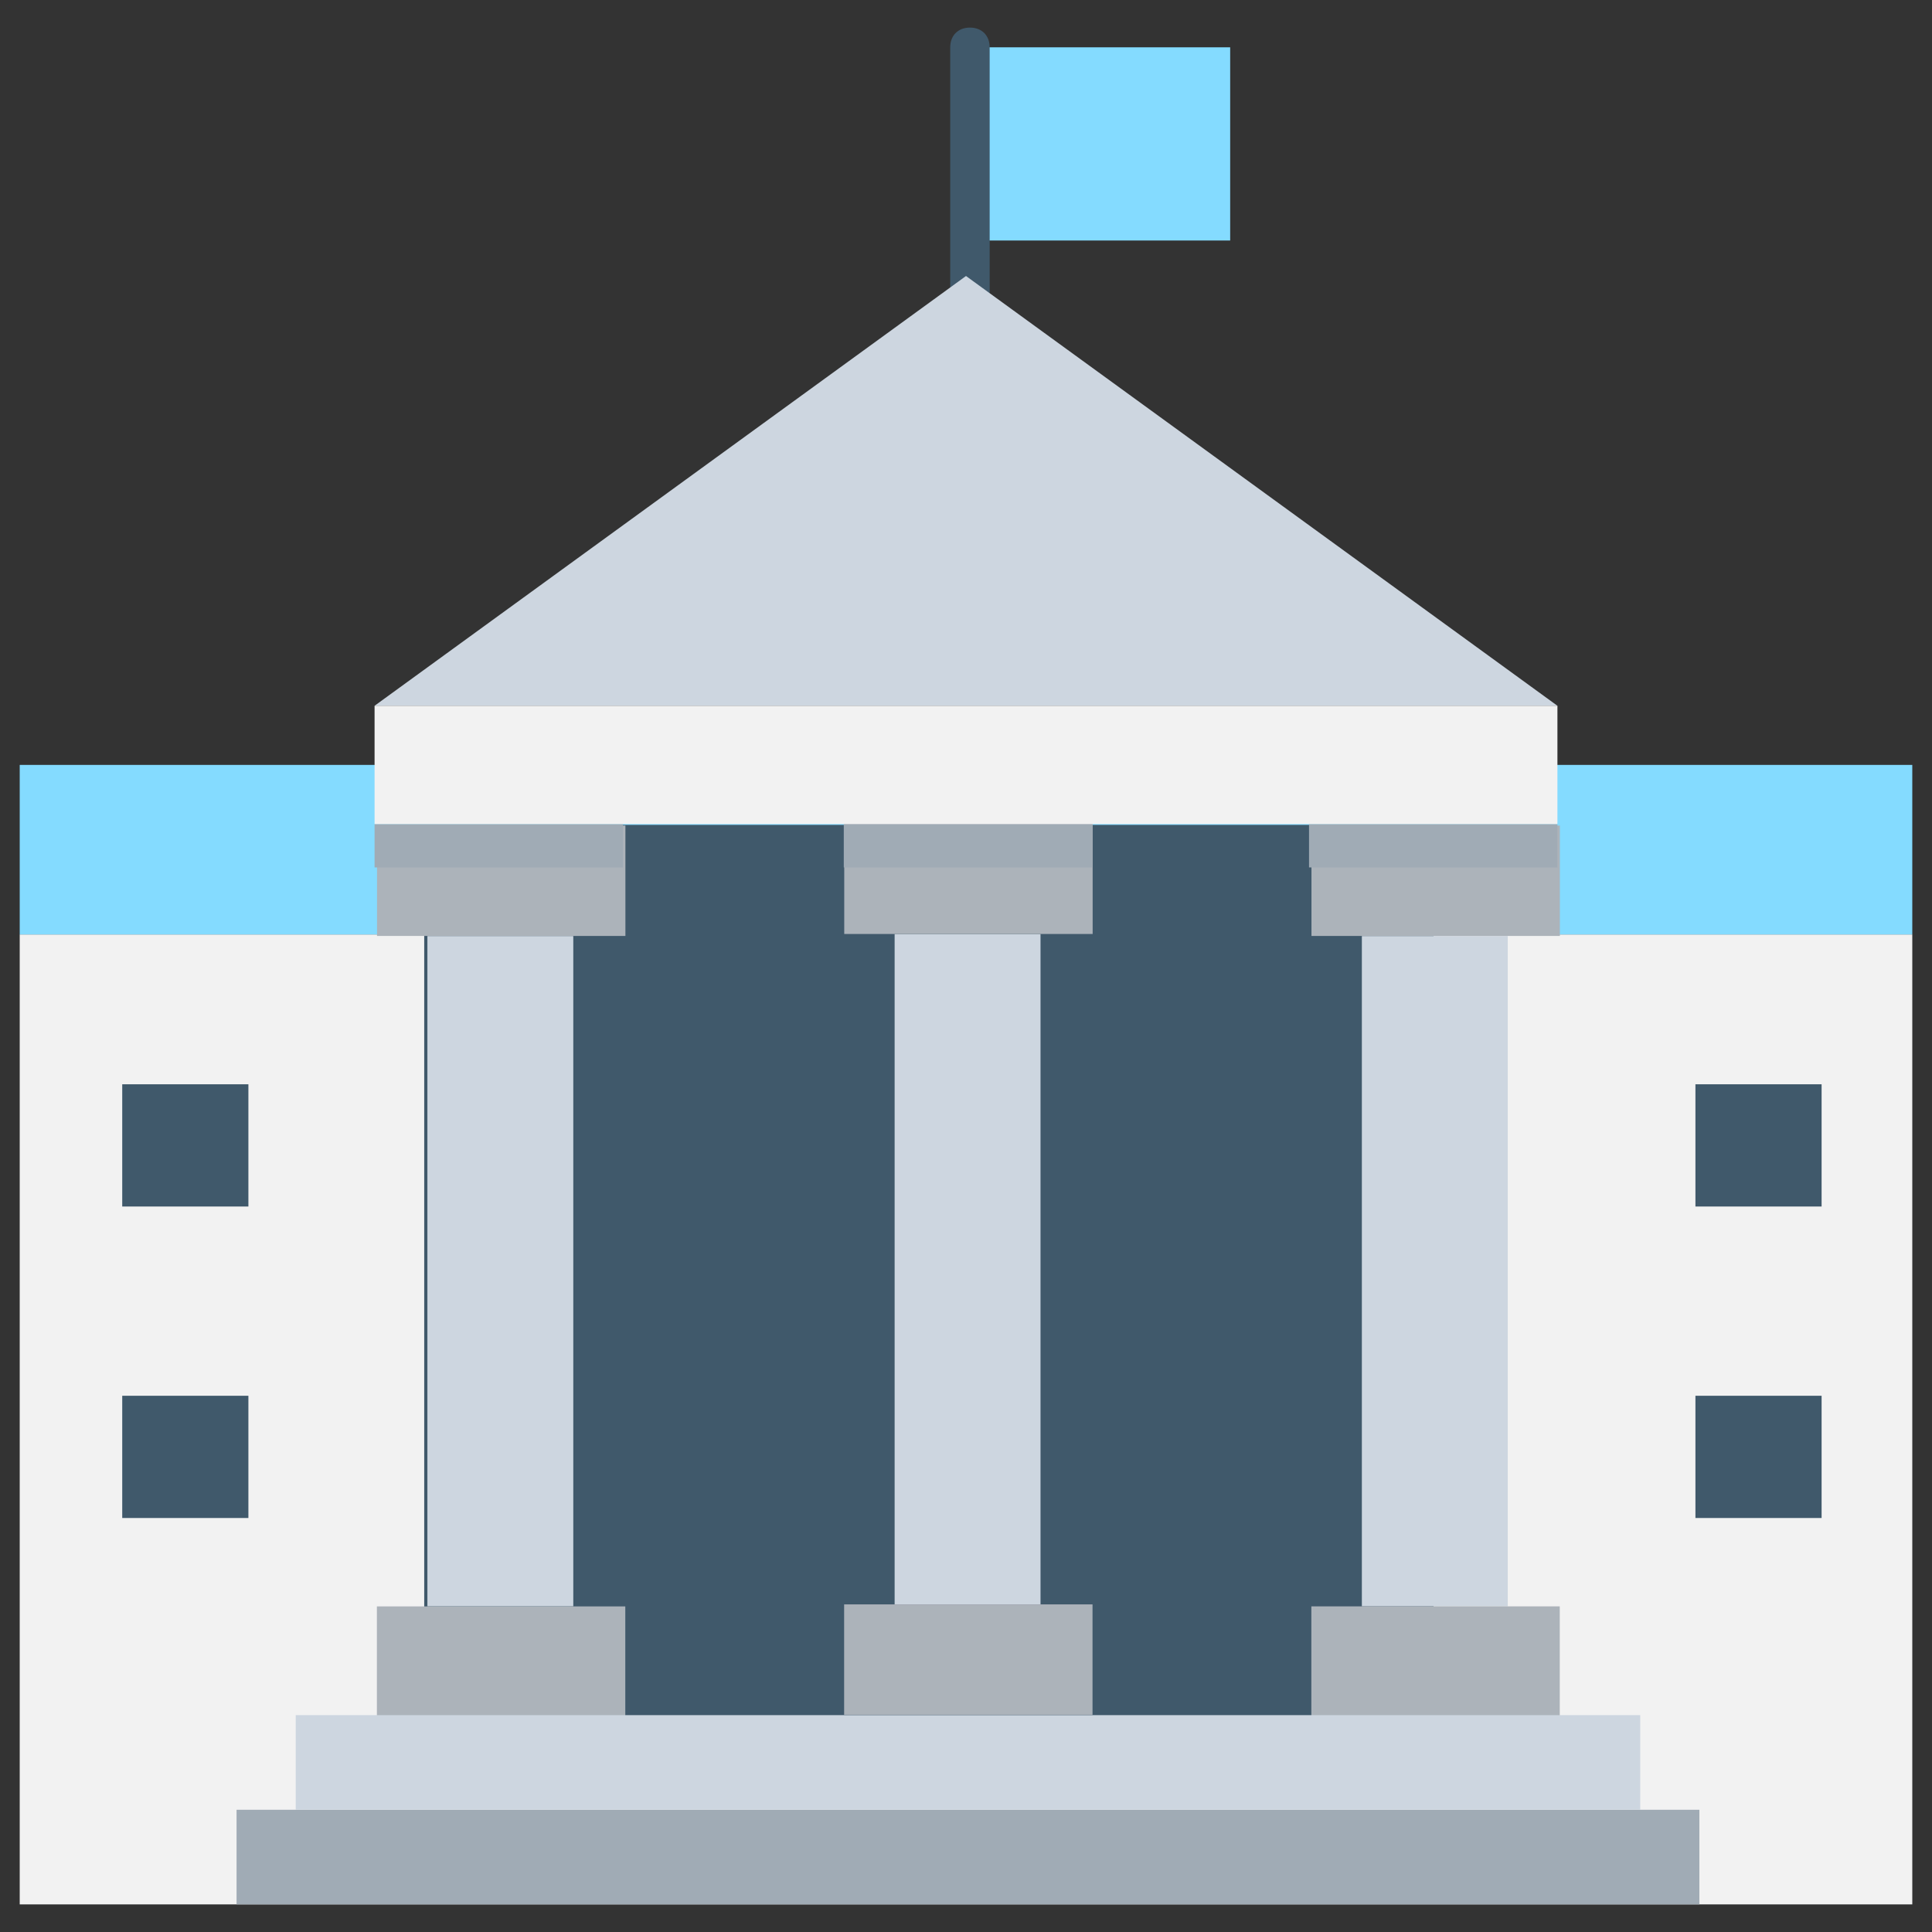 <?xml version="1.0" encoding="utf-8"?>
<!-- Generator: Adobe Illustrator 20.1.0, SVG Export Plug-In . SVG Version: 6.00 Build 0)  -->
<!DOCTYPE svg PUBLIC "-//W3C//DTD SVG 1.1//EN" "http://www.w3.org/Graphics/SVG/1.1/DTD/svg11.dtd">
<svg version="1.1" id="Layer_1" xmlns="http://www.w3.org/2000/svg" xmlns:xlink="http://www.w3.org/1999/xlink" x="0px" y="0px"
	 viewBox="0 0 49 49" enable-background="new 0 0 49 49" xml:space="preserve">
<rect x="0" y="0" width="49" height="49" fill="#333333" stroke="none"/>
<g>
	<rect x="0.5" y="23.7" fill="#F2F2F2" width="48" height="24.6"/>
	<rect x="0.5" y="19.4" fill="#84DBFF" width="48" height="4.3"/>
	<g>
		<rect x="3.1" y="27.5" fill="#40596B" width="3.2" height="3.1"/>
		<rect x="3.1" y="35.4" fill="#40596B" width="3.2" height="3.1"/>
	</g>
	<g>
		<rect x="43" y="27.5" fill="#40596B" width="3.2" height="3.1"/>
		<rect x="43" y="35.4" fill="#40596B" width="3.2" height="3.1"/>
	</g>
	<g>
		<rect x="24.6" y="1.2" fill="#84DBFF" width="6.6" height="4.9"/>
		<path fill="#40596B" d="M24.6,8.4L24.6,8.4c-0.3,0-0.5-0.2-0.5-0.5V1.2c0-0.3,0.2-0.5,0.5-0.5l0,0c0.3,0,0.5,0.2,0.5,0.5v6.6
			C25.1,8.1,24.9,8.4,24.6,8.4z"/>
	</g>
	
		<rect x="12.3" y="19.4" transform="matrix(-1.836970e-16 1 -1 -1.836970e-16 55.759 8.621)" fill="#40596B" width="22.6" height="25.6"/>
	
		<rect x="16" y="30.3" transform="matrix(-1.836970e-16 1 -1 -1.836970e-16 56.69 7.69)" fill="#CDD6E0" width="17" height="3.7"/>
	
		<rect x="23.1" y="19.2" transform="matrix(6.123234e-17 -1 1 6.123234e-17 2.212 46.788)" fill="#ACB3BA" width="2.8" height="6.3"/>
	
		<rect x="23.1" y="39" transform="matrix(6.123234e-17 -1 1 6.123234e-17 -17.591 66.591)" fill="#ACB3BA" width="2.8" height="6.3"/>
	
		<rect x="4.2" y="30.3" transform="matrix(-1.836970e-16 1 -1 -1.836970e-16 44.84 19.54)" fill="#CDD6E0" width="17" height="3.7"/>
	
		<rect x="11.2" y="19.2" transform="matrix(6.123234e-17 -1 1 6.123234e-17 -9.638 34.938)" fill="#ACB3BA" width="2.8" height="6.3"/>
	
		<rect x="11.2" y="39" transform="matrix(6.123234e-17 -1 1 6.123234e-17 -29.441 54.742)" fill="#ACB3BA" width="2.8" height="6.3"/>
	
		<rect x="27.9" y="30.3" transform="matrix(-1.836970e-16 1 -1 -1.836970e-16 68.54 -4.16)" fill="#CDD6E0" width="17" height="3.7"/>
	
		<rect x="34.9" y="19.2" transform="matrix(6.123234e-17 -1 1 6.123234e-17 14.062 58.638)" fill="#ACB3BA" width="2.8" height="6.3"/>
	
		<rect x="34.9" y="39" transform="matrix(6.123234e-17 -1 1 6.123234e-17 -5.741 78.441)" fill="#ACB3BA" width="2.8" height="6.3"/>
	<rect x="9.5" y="20.9" fill="#A0ABB5" width="6.3" height="1.1"/>
	<rect x="21.4" y="20.9" fill="#A0ABB5" width="6.3" height="1.1"/>
	<rect x="33.2" y="20.9" fill="#A0ABB5" width="6.3" height="1.1"/>
	<polygon fill="#CDD6E0" points="24.5,7 9.5,17.9 39.5,17.9 	"/>
	<rect x="9.5" y="17.9" fill="#F2F2F2" width="30" height="3"/>
	<rect x="6" y="45.9" fill="#A0ABB5" width="37.1" height="2.4"/>
	<rect x="7.5" y="43.5" fill="#CDD6E0" width="34.1" height="2.4"/>
</g>
</svg>

